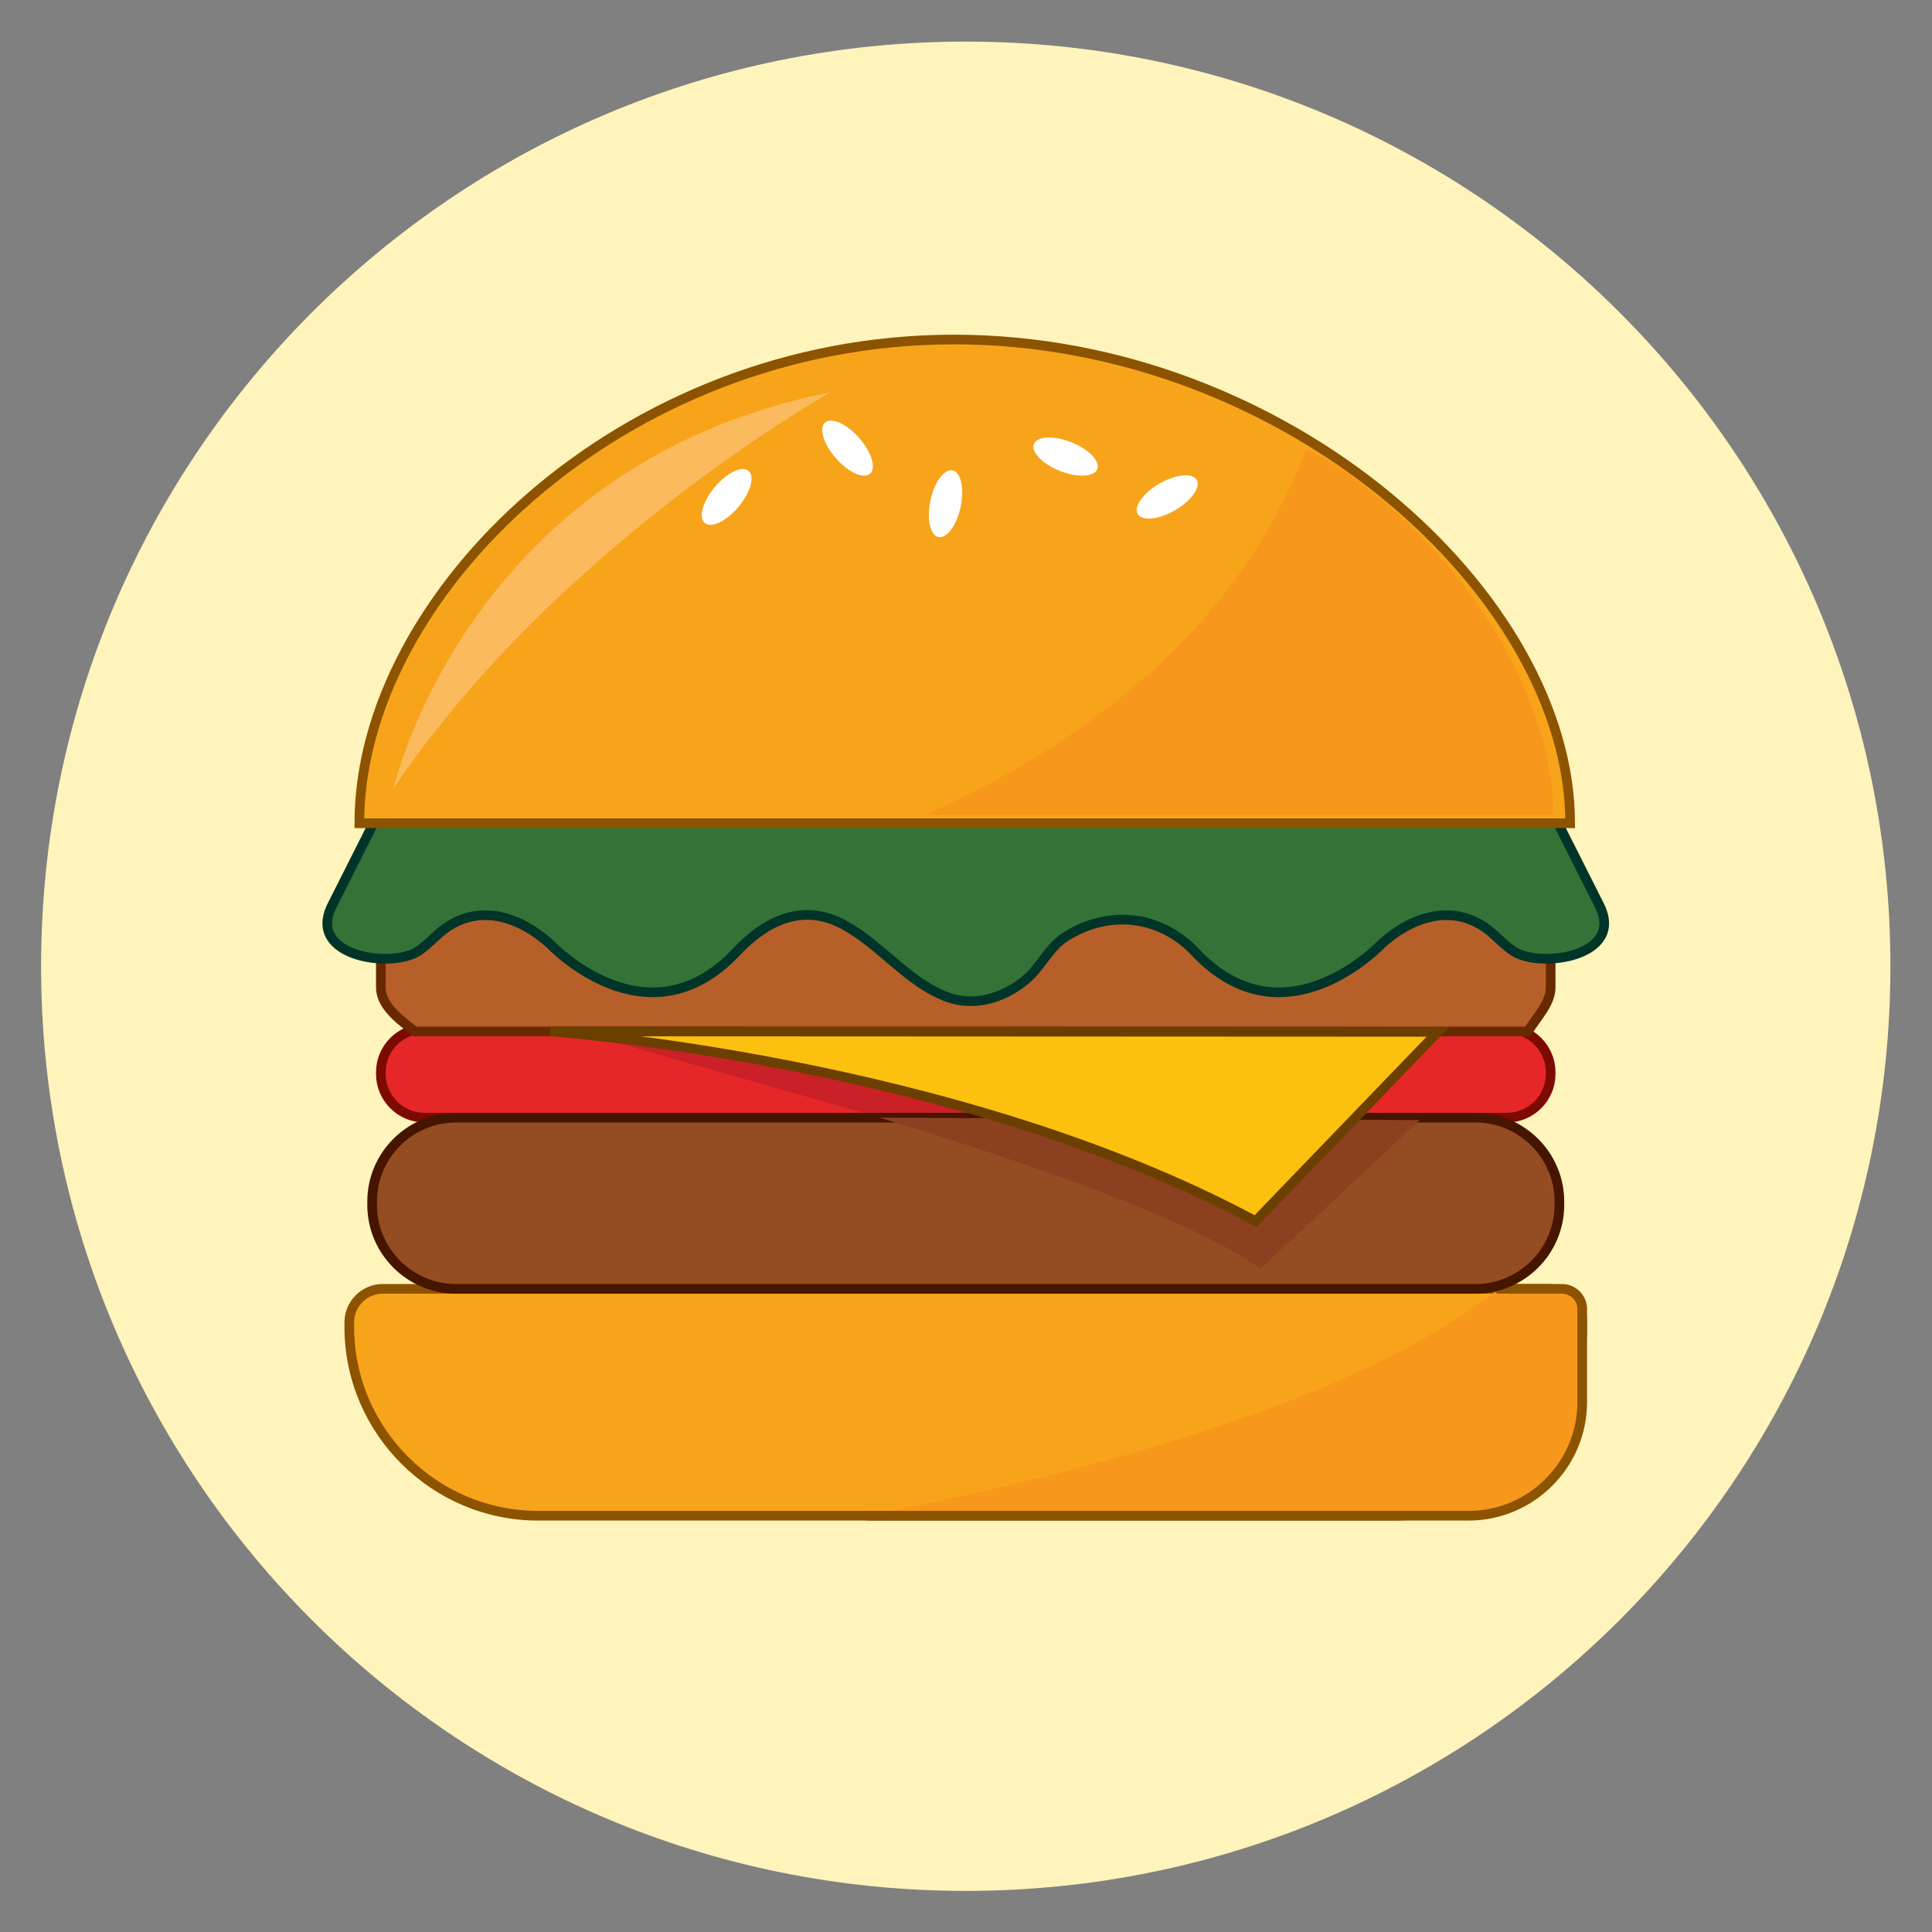 <?xml version="1.0" encoding="UTF-8" standalone="no"?>
<svg
   xmlns:dc="http://purl.org/dc/elements/1.1/"
   xmlns:cc="http://creativecommons.org/ns#"
   xmlns:rdf="http://www.w3.org/1999/02/22-rdf-syntax-ns#"
   xmlns:svg="http://www.w3.org/2000/svg"
   xmlns="http://www.w3.org/2000/svg"
   viewBox="0 0 66.667 66.667"
   height="66.667"
   width="66.667"
   xml:space="preserve"
   id="svg2"
   version="1.1"><rect x="0" y="0" width="66.667" height="66.667" fill="#808080" stroke="none"/><defs
     id="defs6"><clipPath
       id="clipPath18"
       clipPathUnits="userSpaceOnUse"><path
         id="path16"
         d="M 0,50 H 50 V 0 H 0 Z" /></clipPath><clipPath
       id="clipPath30"
       clipPathUnits="userSpaceOnUse"><path
         id="path28"
         d="M 0,50 H 50 V 0 H 0 Z" /></clipPath></defs><g
     transform="matrix(1.333,0,0,-1.333,0,66.667)"
     id="g10"><g
       id="g12"><g
         clip-path="url(#clipPath18)"
         id="g14"><g
           transform="translate(48.936,25)"
           id="g20"><path
             id="path22"
             style="fill:#fff4bb;fill-opacity:1;fill-rule:nonzero;stroke:none"
             d="m 0,0 c 0,-13.22 -10.717,-23.936 -23.936,-23.936 -13.22,0 -23.936,10.716 -23.936,23.936 0,13.22 10.716,23.936 23.936,23.936 C -10.717,23.936 0,13.22 0,0" /></g></g></g><g
       id="g24"><g
         clip-path="url(#clipPath30)"
         id="g26"><g
           transform="translate(36.073,10.776)"
           id="g32"><path
             id="path34"
             style="fill:#f8a41a;fill-opacity:1;fill-rule:nonzero;stroke:none"
             d="m 0,0 h -22.146 c -2.687,0 -4.885,2.198 -4.885,4.885 v 0.122 c 0,0.476 0.39,0.866 0.866,0.866 H 4.019 c 0.476,0 0.866,-0.39 0.866,-0.866 V 4.885 C 4.885,2.198 2.687,0 0,0" /></g><g
           transform="translate(36.073,10.776)"
           id="g36"><path
             id="path38"
             style="fill:none;stroke:#8c5300;stroke-width:0.25;stroke-linecap:butt;stroke-linejoin:miter;stroke-miterlimit:10;stroke-dasharray:none;stroke-opacity:1"
             d="m 0,0 h -22.146 c -2.687,0 -4.885,2.198 -4.885,4.885 v 0.122 c 0,0.476 0.39,0.866 0.866,0.866 H 4.019 c 0.476,0 0.866,-0.39 0.866,-0.866 V 4.885 C 4.885,2.198 2.687,0 0,0 Z" /></g><g
           transform="translate(40.958,13.716)"
           id="g40"><path
             id="path42"
             style="fill:#f7971c;fill-opacity:1;fill-rule:nonzero;stroke:none"
             d="M 0,0 V 2.412 C 0,2.698 -0.235,2.933 -0.521,2.933 H -2.159 C -5.926,-0.014 -12.598,-1.765 -18.481,-2.94 H -2.94 C -1.323,-2.94 0,-1.617 0,0" /></g><g
           transform="translate(22.477,10.776)"
           id="g44"><path
             id="path46"
             style="fill:none;stroke:#8c5300;stroke-width:0.25;stroke-linecap:round;stroke-linejoin:miter;stroke-miterlimit:10;stroke-dasharray:none;stroke-opacity:1"
             d="m 0,0 h 15.541 c 1.617,0 2.94,1.323 2.94,2.94 v 2.412 c 0,0.286 -0.235,0.521 -0.522,0.521 h -1.638" /></g><g
           transform="translate(39.012,23.387)"
           id="g48"><path
             id="path50"
             style="fill:#e62728;fill-opacity:1;fill-rule:nonzero;stroke:none"
             d="m 0,0 h -28.023 c -0.621,0 -1.13,-0.508 -1.13,-1.129 v -0.048 c 0,-0.621 0.509,-1.129 1.13,-1.129 H 0 c 0.621,0 1.129,0.508 1.129,1.129 v 0.048 C 1.129,-0.508 0.621,0 0,0" /></g><g
           transform="translate(39.012,23.387)"
           id="g52"><path
             id="path54"
             style="fill:none;stroke:#7c0a00;stroke-width:0.25;stroke-linecap:butt;stroke-linejoin:miter;stroke-miterlimit:10;stroke-dasharray:none;stroke-opacity:1"
             d="m 0,0 h -28.023 c -0.621,0 -1.13,-0.508 -1.13,-1.129 v -0.048 c 0,-0.621 0.509,-1.129 1.13,-1.129 H 0 c 0.621,0 1.129,0.508 1.129,1.129 v 0.048 C 1.129,-0.508 0.621,0 0,0 Z" /></g><g
           transform="translate(35.408,16.649)"
           id="g56"><path
             id="path58"
             style="fill:#8c401f;fill-opacity:1;fill-rule:nonzero;stroke:none"
             d="M 0,0 H 2.802 C 3.829,0 4.669,0.84 4.669,1.867 V 2.565 C 4.669,3.226 4.319,3.808 3.797,4.14 3.216,2.22 1.34,0.801 0,0" /></g><g
           transform="translate(39.549,23.311)"
           id="g60"><path
             id="path62"
             style="fill:#b75f28;fill-opacity:1;fill-rule:nonzero;stroke:none"
             d="m 0,0 h -28.8 c -0.556,0.404 -0.89,0.737 -0.89,1.145 v 3.036 c 0,0.408 0.334,0.741 0.741,0.741 h 28.8 c 0.408,0 0.741,-0.333 0.741,-0.741 V 1.145 C 0.592,0.737 0.259,0.404 0,0" /></g><g
           transform="translate(39.549,23.311)"
           id="g64"><path
             id="path66"
             style="fill:none;stroke:#692900;stroke-width:0.25;stroke-linecap:butt;stroke-linejoin:miter;stroke-miterlimit:10;stroke-dasharray:none;stroke-opacity:1"
             d="m 0,0 h -28.8 c -0.556,0.404 -0.89,0.737 -0.89,1.145 v 3.036 c 0,0.408 0.334,0.741 0.741,0.741 h 28.8 c 0.408,0 0.741,-0.333 0.741,-0.741 V 1.145 C 0.592,0.737 0.259,0.404 0,0 Z" /></g><g
           transform="translate(41.403,26.575)"
           id="g68"><path
             id="path70"
             style="fill:#347237;fill-opacity:1;fill-rule:nonzero;stroke:none"
             d="m 0,0 c -0.004,0.008 -1.297,2.575 -1.297,2.575 h -14.243 -1.726 -14.242 c 0,0 -1.294,-2.567 -1.298,-2.575 -0.664,-1.32 1.506,-1.63 2.202,-1.2 0.285,0.175 0.5,0.455 0.776,0.639 0.896,0.6 1.895,0.25 2.658,-0.432 0,0 2.505,-2.681 4.831,-0.211 0.777,0.825 1.722,1.268 2.771,0.708 0.95,-0.507 1.67,-1.501 2.679,-1.875 0.698,-0.259 1.466,-0.034 2.042,0.45 0.388,0.325 0.593,0.829 1.017,1.102 1.099,0.709 2.452,0.582 3.363,-0.385 2.326,-2.47 4.831,0.211 4.831,0.211 0.763,0.682 1.762,1.032 2.659,0.432 0.276,-0.184 0.49,-0.464 0.775,-0.639 C -1.505,-1.63 0.665,-1.32 0,0" /></g><g
           transform="translate(41.403,26.575)"
           id="g72"><path
             id="path74"
             style="fill:none;stroke:#003429;stroke-width:0.25;stroke-linecap:butt;stroke-linejoin:miter;stroke-miterlimit:10;stroke-dasharray:none;stroke-opacity:1"
             d="m 0,0 c -0.004,0.008 -1.297,2.575 -1.297,2.575 h -14.243 -1.726 -14.242 c 0,0 -1.294,-2.567 -1.298,-2.575 -0.664,-1.32 1.506,-1.63 2.202,-1.2 0.285,0.175 0.5,0.455 0.776,0.639 0.896,0.6 1.895,0.25 2.658,-0.432 0,0 2.505,-2.681 4.831,-0.211 0.777,0.825 1.722,1.268 2.771,0.708 0.95,-0.507 1.67,-1.501 2.679,-1.875 0.698,-0.259 1.466,-0.034 2.042,0.45 0.388,0.325 0.593,0.829 1.017,1.102 1.099,0.709 2.452,0.582 3.363,-0.385 2.326,-2.47 4.831,0.211 4.831,0.211 0.763,0.682 1.762,1.032 2.659,0.432 0.276,-0.184 0.49,-0.464 0.775,-0.639 C -1.505,-1.63 0.665,-1.32 0,0 Z" /></g><g
           transform="translate(9.302,28.702)"
           id="g76"><path
             id="path78"
             style="fill:#f8a41a;fill-opacity:1;fill-rule:nonzero;stroke:none"
             d="m 0,0 v 0 c 0,5.897 6.774,12.522 15.394,12.522 v 0 c 8.62,0 15.95,-6.625 15.95,-12.522 v 0 z" /></g><g
           transform="translate(9.302,28.702)"
           id="g80"><path
             id="path82"
             style="fill:none;stroke:#8c5300;stroke-width:0.25;stroke-linecap:butt;stroke-linejoin:miter;stroke-miterlimit:10;stroke-dasharray:none;stroke-opacity:1"
             d="m 0,0 v 0 c 0,5.897 6.774,12.522 15.394,12.522 v 0 c 8.62,0 15.95,-6.625 15.95,-12.522 v 0 z" /></g><g
           transform="translate(33.824,38.412)"
           id="g84"><path
             id="path86"
             style="fill:#f7971c;fill-opacity:1;fill-rule:nonzero;stroke:none"
             d="M 0,0 C -1.871,-4.954 -6.173,-7.849 -9.857,-9.485 H 6.395 C 6.324,-5.692 3.204,-1.745 0,0" /></g><g
           transform="translate(19.116,36.892)"
           id="g88"><path
             id="path90"
             style="fill:#ffffff;fill-opacity:1;fill-rule:nonzero;stroke:none"
             d="m 0,0 c -0.313,-0.373 -0.704,-0.56 -0.873,-0.418 -0.169,0.142 -0.052,0.559 0.261,0.932 0.314,0.373 0.705,0.56 0.873,0.418 C 0.43,0.79 0.313,0.373 0,0" /></g><g
           transform="translate(30.415,36.803)"
           id="g92"><path
             id="path94"
             style="fill:#ffffff;fill-opacity:1;fill-rule:nonzero;stroke:none"
             d="M 0,0 C -0.422,-0.244 -0.853,-0.286 -0.964,-0.095 -1.074,0.096 -0.821,0.449 -0.4,0.692 0.022,0.936 0.454,0.978 0.564,0.787 0.674,0.596 0.422,0.244 0,0" /></g><g
           transform="translate(24.867,36.89)"
           id="g96"><path
             id="path98"
             style="fill:#ffffff;fill-opacity:1;fill-rule:nonzero;stroke:none"
             d="m 0,0 c -0.101,-0.476 -0.359,-0.825 -0.575,-0.779 -0.215,0.046 -0.308,0.469 -0.207,0.945 0.102,0.477 0.359,0.826 0.575,0.78 C 0.009,0.9 0.101,0.476 0,0" /></g><g
           transform="translate(22.24,38.676)"
           id="g100"><path
             id="path102"
             style="fill:#ffffff;fill-opacity:1;fill-rule:nonzero;stroke:none"
             d="M 0,0 C 0.322,-0.366 0.448,-0.78 0.282,-0.926 0.117,-1.072 -0.278,-0.894 -0.6,-0.528 -0.922,-0.162 -1.048,0.253 -0.882,0.398 -0.717,0.544 -0.322,0.366 0,0" /></g><g
           transform="translate(27.732,38.565)"
           id="g104"><path
             id="path106"
             style="fill:#ffffff;fill-opacity:1;fill-rule:nonzero;stroke:none"
             d="M 0,0 C 0.453,-0.18 0.754,-0.492 0.672,-0.697 0.591,-0.902 0.158,-0.922 -0.295,-0.743 -0.748,-0.563 -1.049,-0.251 -0.967,-0.046 -0.886,0.159 -0.453,0.18 0,0" /></g><g
           transform="translate(15.404,23.18)"
           id="g108"><path
             id="path110"
             style="fill:#c92127;fill-opacity:1;fill-rule:nonzero;stroke:none"
             d="m 0,0 7.933,-2.255 h 4.915 c 0,0 -4.775,2.169 -12.848,2.255" /></g><g
           transform="translate(38.197,16.649)"
           id="g112"><path
             id="path114"
             style="fill:#944c22;fill-opacity:1;fill-rule:nonzero;stroke:none"
             d="m 0,0 h -26.394 c -1.193,0 -2.17,0.976 -2.17,2.17 v 0.092 c 0,1.193 0.977,2.169 2.17,2.169 H 0 c 1.193,0 2.17,-0.976 2.17,-2.169 V 2.17 C 2.17,0.976 1.193,0 0,0" /></g><g
           transform="translate(38.197,16.649)"
           id="g116"><path
             id="path118"
             style="fill:none;stroke:#451500;stroke-width:0.25;stroke-linecap:butt;stroke-linejoin:miter;stroke-miterlimit:10;stroke-dasharray:none;stroke-opacity:1"
             d="m 0,0 h -26.394 c -1.193,0 -2.17,0.976 -2.17,2.17 v 0.092 c 0,1.193 0.977,2.169 2.17,2.169 H 0 c 1.193,0 2.17,-0.976 2.17,-2.169 V 2.17 C 2.17,0.976 1.193,0 0,0 Z" /></g><g
           transform="translate(22.756,21.081)"
           id="g120"><path
             id="path122"
             style="fill:#8c401f;fill-opacity:1;fill-rule:nonzero;stroke:none"
             d="m 0,0 c 0,0 7.588,-2.209 9.869,-3.915 l 4.129,3.852 z" /></g><g
           transform="translate(32.502,18.401)"
           id="g124"><path
             id="path126"
             style="fill:#fcc10e;fill-opacity:1;fill-rule:nonzero;stroke:none"
             d="M 0,0 4.721,4.9 -18.256,4.911 C -18.256,4.911 -7.797,4.187 0,0" /></g><g
           transform="translate(32.502,18.401)"
           id="g128"><path
             id="path130"
             style="fill:none;stroke:#6b3f00;stroke-width:0.25;stroke-linecap:butt;stroke-linejoin:miter;stroke-miterlimit:10;stroke-dasharray:none;stroke-opacity:1"
             d="M 0,0 4.721,4.9 -18.256,4.911 C -18.256,4.911 -7.797,4.187 0,0 Z" /></g><g
           transform="translate(10.192,29.613)"
           id="g132"><path
             id="path134"
             style="fill:#fbba5d;fill-opacity:1;fill-rule:nonzero;stroke:none"
             d="M 0,0 C 0,0 1.899,8.38 11.301,10.242 11.301,10.242 4.245,6.291 0,0" /></g></g></g></g>
             </svg>